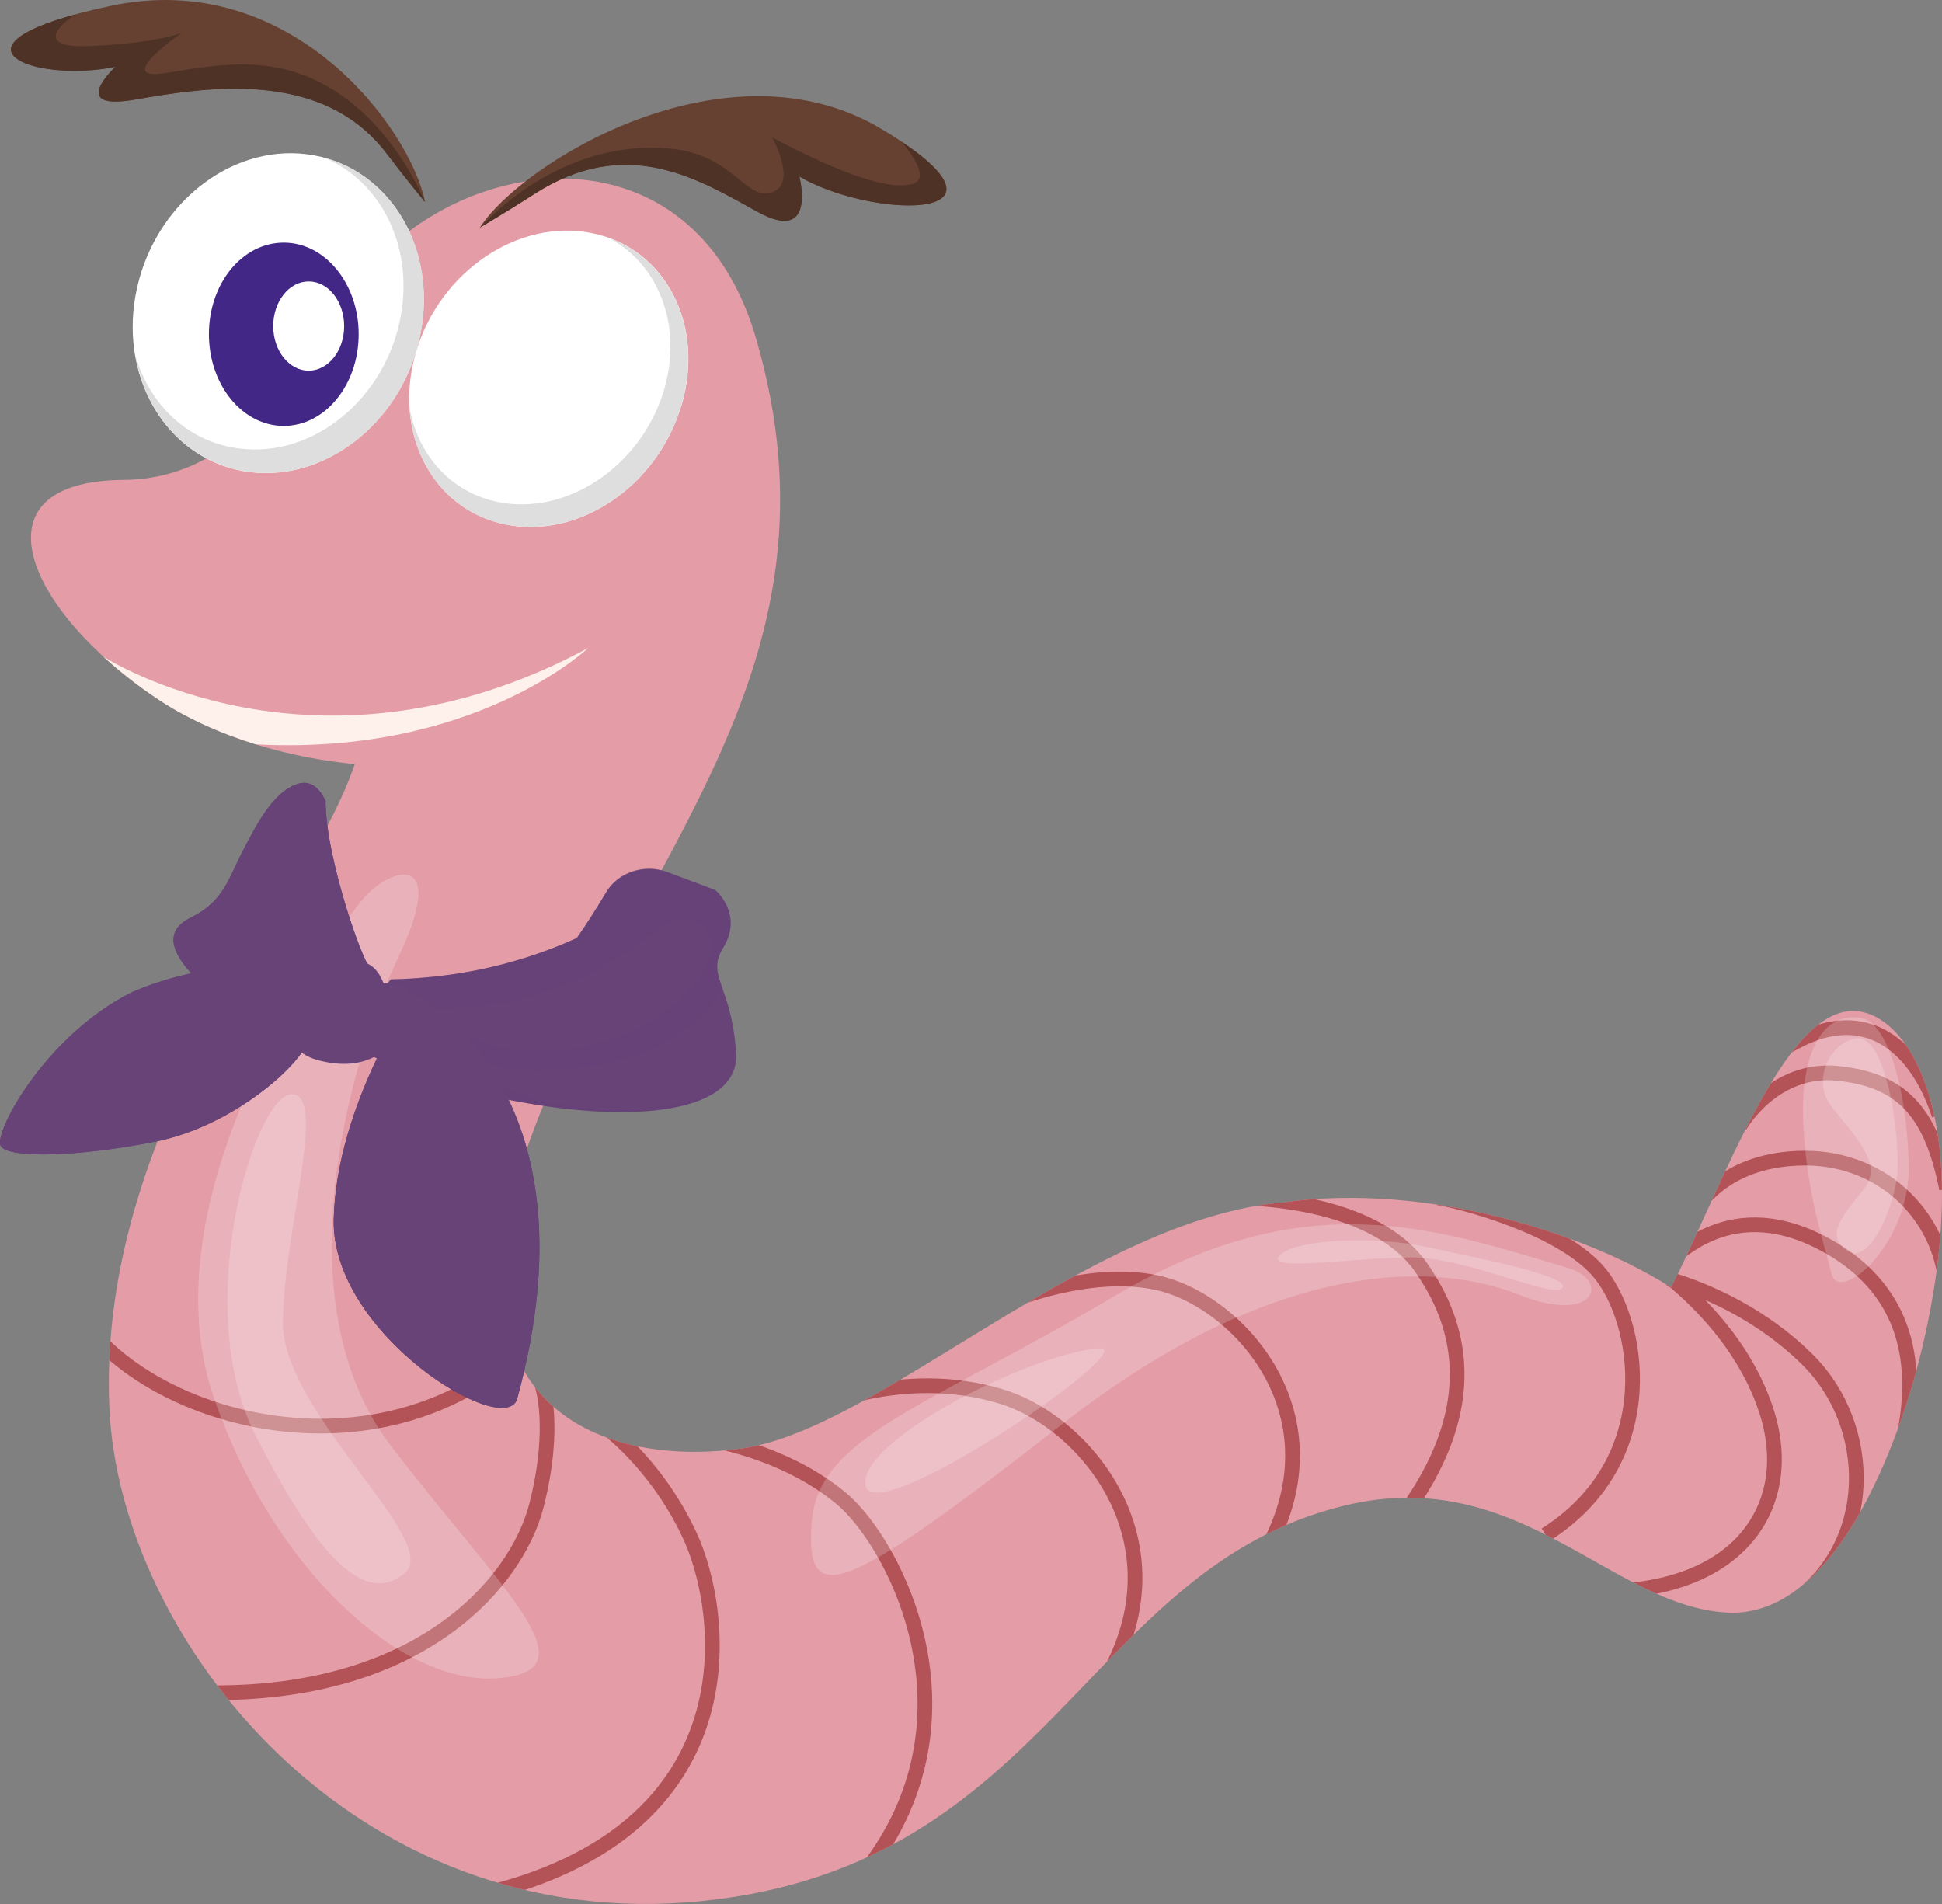 <svg xmlns="http://www.w3.org/2000/svg" viewBox="0 0 199.3 195.4"><rect x="0" y="0" width="199.3" height="195.4" fill="#808080" stroke="none"/><defs><clipPath id="clippath"><path d="M190.47 103.76c-7.26-.55-13.53 17.52-18.96 28.37-2.78-1.76-6.29-3.54-10.74-5.13-14.24-5.11-25.16-4.18-28.92-3.62-19.95 1.6-41.52 23.23-55.62 25.25-14.93 2.14-32.15-4.77-21.33-33.02C65.73 87.35 87.38 68.27 77.58 34.7 67.8 1.11 17.79 24.5 35.45 57.37c2.51 4.67 5.67 14.63-2.71 28.88-8.38 14.25-22.5 34.2-21.52 58.1.98 23.9 25.13 54.39 60.83 50.74 35.7-3.65 39.44-34.15 65.92-40.58 17.93-4.35 27.29 10.31 39.28 10.98 11 .61 17.7-17.13 20.14-27.7 5.18-22.47-1.23-33.61-6.92-34.04Z" style="fill:none"/></clipPath><style>.cls-1{mix-blend-mode:screen;opacity:.6}.cls-1,.cls-2{fill:#684378}.cls-4,.cls-5{fill:#fff}.cls-6,.cls-7,.cls-8{fill:none}.cls-6,.cls-8{mix-blend-mode:multiply}.cls-6{opacity:.4}.cls-7{stroke:#b35357;stroke-miterlimit:10;stroke-width:1.51px}.cls-13,.cls-5{opacity:.2}.cls-14{fill:#dedede}.cls-15{fill:#4f3226}.cls-16{fill:#e49da7}.cls-17{fill:#4a2e34}.cls-20{fill:#664131}</style></defs><g style="isolation:isolate;fill:none"><g id="_Слой_2"><g id="_Червяки"><g style="clip-path:url(#clippath);fill:none"><path class="cls-16" d="M190.47 103.76c-7.26-.55-13.53 17.52-18.96 28.37-2.78-1.76-6.29-3.54-10.74-5.13-14.24-5.11-25.16-4.18-28.92-3.62-19.95 1.6-41.52 23.23-55.62 25.25-14.93 2.14-32.15-4.77-21.33-33.02C65.73 87.35 87.38 68.27 77.58 34.7 67.8 1.11 17.79 24.5 35.45 57.37c2.51 4.67 5.67 14.63-2.71 28.88-8.38 14.25-22.5 34.2-21.52 58.1.98 23.9 25.13 54.39 60.83 50.74 35.7-3.65 39.44-34.15 65.92-40.58 17.93-4.35 27.29 10.31 39.28 10.98 11 .61 17.7-17.13 20.14-27.7 5.18-22.47-1.23-33.61-6.92-34.04Z"/><path class="cls-7" d="M25.51 80.34s-3.21 19.17 15.47 21.84c18.68 2.67 31.62-10.96 31.62-10.96M6.61 132c4.69 13.52 35.57 23.41 51.56 1.43M55.59 142.04s1.55 4.19-.52 12.4c-2.06 8.21-12.89 21.01-37.89 19.08M61.77 146.19s5.41 3.66 9.02 11.39c3.61 7.73 6.84 30.43-21.84 36.95M71.31 147.5s8.51.9 14.95 6.21c6.44 5.31 18.04 28.74-5.16 45.65M83.12 144.74s9.33-4.58 19.64-1.43c10.31 3.15 22.17 19.48 5.16 35.95"/><path class="cls-7" d="M97.61 136.37c0-.29 12.12-6.88 21.4-4.67s21.91 17.08 6.19 33.8"/><path class="cls-7" d="M125.88 122.92s14.55-.52 19.94 7.12c6.44 9.13 4.73 19.62-6.79 31.24M147.36 122.92c.6-.12 12.2 2.54 16.58 7.45s6.89 19.4-5.32 27.13"/><path class="cls-7" d="M169.46 129.68s9.03 5.84 11.94 15.5-3.19 18.68-18.49 18.12"/><path class="cls-7" d="M171.2 131.25s7.99 1.95 14.39 8.37c6.7 6.72 6.96 18.92-1.72 24.88"/><path class="cls-7" d="M170.64 129.88c.69-.08 6.27-7.57 16.33-2.33 10.05 5.23 9.62 14.41 8.33 20.33"/><path class="cls-7" d="M174.17 123.92s2.84-5.07 11.08-5.07 14.35 6.28 14.52 14.01M178.55 115.55s3.44-6.12 10.14-5.39c6.7.72 9.54 4.19 11.08 11.84"/><path class="cls-7" d="M183.31 107.42c.31 0 3.62-2.51 7.53-1.85 2.86.48 6.19 2.9 8.16 8.86"/><path class="cls-13" d="M7.12 120.47s6.19 51.01 43.57 60.97 53.88-17.78 65.99-31.57c12.12-13.79 35.83-17.21 49.24-1.85 13.4 15.36 21.4 12.94 30.42 5.69 9.02-7.25 10.05 34.03 9.54 35.25-.52 1.22-58.52 19.86-58.52 19.86l-76.56 15.9s-84.04-21.25-83.26-26.09 19.58-78.16 19.58-78.16Z"/><path class="cls-13" d="M74.83 80.29c.17.48-27.5 31.4-28.7 53.46-1.2 22.06 12.2 25.13 24.58 21.98 12.37-3.15 10.83-26.26 10.83-26.26l-6.7-49.19ZM153.29 123.84c.95.08 16.33 4.75 22.6 12.88 6.27 8.13 12.03-2.42 9.02-12.56s-3.27-13.77 1.89-19.97c5.16-6.2-33.51 19.64-33.51 19.64Z"/><path class="cls-13" d="M8.8 137.89s4.51 46.37 41.5 52.29c36.99 5.92 48.85-6.76 63.93-21.98 15.08-15.22 29-21.88 49.11-8.22 20.11 13.66 18.43 13.53 18.43 13.53L63.71 215.82s-90.22-17.79-88.81-19.73c1.42-1.93 33.9-58.21 33.9-58.21Z"/><path class="cls-13" d="M61.43 107.66c-.26.48-11.08 9.66-12.55 25.04-1.46 15.38 14.61 25.76 21.14 18.12 6.53-7.65 7.91-14.73 7.91-14.73l-16.5-28.42ZM171.51 132.13c.26 0 1.28 1.03 3.86 3.13 2.58 2.09 9.02-5.49 6.27-12.58-2.75-7.08.17-13 .17-13l-10.3 22.45Z"/></g><path class="cls-5" d="M37.03 92.52c-8.53 10.92-21.14 33.15-15.12 50.79 6.01 17.64 19.25 29.72 29.22 28.91 9.97-.81.34-9.02-11-23.83-11.34-14.81-4.3-39.45.86-50.4 5.16-10.95-1.22-8.97-3.95-5.47ZM161.02 130.16c-13.79-4.12-26.94-8.81-46.53 2.78s-30.55 14.49-31.19 23.31c-.64 8.82 2.96 7.65 25.65-10.06 22.68-17.71 39.01-16.47 46.92-13.33 7.91 3.14 9.31-1.46 5.16-2.7ZM191.13 104.5c-4.03-.82-6.39 3.5-6.07 10.69.32 7.19 2.11 12.32 2.9 15.52.79 3.2 8.18-3.02 7.93-11.35-.26-8.33-2.37-14.37-4.76-14.85Z"/><path class="cls-5" d="M29.94 112.29c-3.76 0-10.44 21.74-3.74 34.96 6.7 13.22 11.47 17.45 15.34 14.19 3.87-3.26-12.5-16.41-12.5-25.65s4.64-23.5.9-23.5ZM112.81 138.37c-7.26.56-25 9.66-23.97 14.13 1.03 4.47 28.66-14.49 23.97-14.13ZM146.71 128.03c-5.81-1.32-14.05-.81-15.42.85-1.37 1.65 7.43.2 13.4.16s14.87 4.39 15.68 3.1c.82-1.29-10.65-3.42-13.66-4.11ZM190.46 106.57c-2.55.35-4.52 4.19-2.63 6.8 1.89 2.62 5.59 5.88 3.57 8.49s-4.28 4.83-1.86 6.48c2.42 1.65 5.04-4.87 5.21-8.33.17-3.46-1.1-13.89-4.29-13.45Z"/><path class="cls-16" d="M43.19 22.88c-9.58 7.25-14.8 26.25-30.52 26.37-15.72.12-10.05 13.41 3.48 22.46 13.53 9.06 39.96 10.51 49.75-3.26 9.8-13.77 8.85-36.32 8.85-36.32l-31.56-9.25Z"/><path class="cls-13" d="M59.63 61.04s-.6 7.33 6.27 7.41c0 0-5.33-1.37-6.27-7.41Z"/><path d="M20.01 68.45C9.38 66.07 5.04 61.48 3.45 57.18c1.17 4.46 5.96 10.02 12.7 14.53 5.36 3.59 12.73 5.97 20.3 6.7 18.72-3.72 23.91-11.92 23.91-11.92s-16.97 7.19-40.34 1.96Z" style="opacity:.04"/><path class="cls-13" d="M67.78 30.31c-4.89-2.52-13.22 3.04-13.22 3.04l-7.99 1.45s1.47-8.81-4.71-10.8c-6.83 6.16-11.65 17.97-20.53 22.95 3 4.42 9.64 6.45 17.16 2.74 0 0 10.48 15.62 23.72 7 13.23-8.61 10.47-23.87 5.58-26.39Z"/><path class="cls-4" d="M43.21 33.97c-1.62 8.98-9.48 15.47-17.57 14.48-8.1-1.02-13.35-9.16-11.73-18.14 1.62-9.01 9.5-15.5 17.58-14.48 8.08 1.02 13.33 9.13 11.71 18.14Z"/><g class="cls-8"><path class="cls-14" d="M33.31 16.2c5.74 2.41 9.12 8.98 7.83 16.19-1.53 8.49-8.94 14.6-16.55 13.64-5.26-.64-9.24-4.47-10.7-9.57 1.08 6.28 5.58 11.2 11.76 11.98 8.08.99 15.95-5.5 17.57-14.48 1.5-8.32-2.86-15.84-9.9-17.77Z"/></g><path class="cls-4" d="M69.92 41.64c-2.46 8.26-10.54 13.73-18.05 12.18-7.53-1.54-11.62-9.48-9.16-17.74 2.46-8.26 10.54-13.7 18.07-12.15 7.51 1.51 11.62 9.45 9.15 17.71Z"/><g class="cls-8"><path class="cls-14" d="M62.44 24.4c5.16 2.67 7.65 9.04 5.7 15.64-2.33 7.79-9.95 12.91-17.02 11.48-4.88-.99-8.24-4.85-9.1-9.71.37 5.93 4.09 10.84 9.84 12.01 7.51 1.54 15.59-3.93 18.05-12.18 2.28-7.62-1.04-14.94-7.47-17.24Z"/></g><path d="M36.81 34.29c0 5.21-3.45 9.42-7.69 9.42s-7.68-4.21-7.68-9.42 3.43-9.39 7.68-9.39 7.69 4.22 7.69 9.39Z" style="fill:#422787"/><path d="M49.69 44.46c-.09 0-.15-.03-.23-.06-.28-.09-.42-.32-.35-.55.89-3.23 3.03-8.87 7.32-10.2 1.95-.64 4.09-.29 6.32 1.02.28.17.33.5.15.7-.21.23-.57.29-.84.15-1.9-1.14-3.66-1.43-5.22-.93-2.21.7-4.2 3.08-5.63 6.66 2.72-2.91 5.23-4.28 7.5-4.01 3.38.41 4.75 4.19 4.83 4.33.09.26-.09.55-.4.64-.32.06-.66-.09-.75-.35-.02-.03-1.22-3.31-3.85-3.63-2.27-.26-5.18 1.83-8.35 6.02-.12.15-.32.23-.51.23Z"/><path class="cls-4" d="M35.32 33.47c0 2.53-1.64 4.57-3.64 4.57s-3.64-2.04-3.64-4.57 1.62-4.59 3.64-4.59 3.64 2.06 3.64 4.59Z"/><path class="cls-20" d="M49.25 23.35C53.5 16.7 74.64 3.68 90.56 13.29c15.92 9.61-1.13 9.21-8.53 4.82 0 0 1.84 7.02-4.28 3.63-6.12-3.39-13.45-7.94-22.96-1.81-2.73 1.76-5.55 3.42-5.55 3.42Z"/><path class="cls-15" d="M77.76 21.74c6.12 3.39 4.28-3.63 4.28-3.63 7.06 4.18 22.88 4.74 10.48-3.57 1.45 1.73 2.77 3.89 1.09 4.34-2.9.78-8.83-1.87-14.37-4.77 0 0 2.64 4.71 0 5.62-2.64.91-3.93-3.62-9.86-4.41-5.93-.78-13.51 1.16-20.13 8.04 0 0 2.82-1.65 5.55-3.42 9.5-6.13 16.84-1.58 22.96 1.81Z"/><path class="cls-20" d="M43.63 20.74C42.08 13.12 29.89-3.31 11.42.59-7.05 4.5 3.3 8.6 11.85 6.86c0 0-4.98 4.58 2.01 3.36 6.99-1.21 19.13-3.29 25.81 5.52 1.92 2.53 3.96 5 3.96 5Z"/><path class="cls-15" d="M34.79 9.6c-6.03-4.03-11.68-3.14-17.62-2.13-5.93 1.01 1.5-4.11 1.5-4.11s-2.45 1.05-9.41 1.37c-4.77.22-4.13-1.54-1.5-3.26-13.27 3.61-3.83 7 4.08 5.39 0 0-4.98 4.58 2.01 3.36 6.99-1.21 19.13-3.29 25.81 5.52 1.92 2.53 3.96 5 3.96 5s-2.81-7.12-8.84-11.14Z"/><path d="M10.6 67.38c1.64 1.5 3.5 2.97 5.55 4.34 2.88 1.93 6.35 3.51 10.12 4.67 22.48 1.17 34.09-9.89 34.09-9.89-27.89 15.03-49.62.97-49.75.88Z" style="fill:#fef0ea"/><path class="cls-2" d="M36.49 104c1.3-1.11 2.53-2.25 3.64-3.49 5.72-.13 12.21-1.14 19.06-4.24.93-1.31 2.04-3.07 3.03-4.72 1.24-2.05 3.94-2.92 6.29-2.04 2.97 1.11 4.89 1.83 4.89 1.83s2.96 2.47.79 5.96c-1.8 2.97 1.06 3.92 1.36 11.13-.02 6.95-15.64 7.49-33.1 1.89-2.39-.87-5.16-2.36-8.02-4.19.71-.67 1.4-1.37 2.05-2.12Z"/><path d="M40.13 100.51c-1.11 1.24-2.34 2.39-3.64 3.49-.65.75-1.34 1.46-2.05 2.13 2.86 1.83 5.63 3.32 8.02 4.19 14.13 4.53 27.04 5.04 31.47 1.39-2.8 1.53-6.33 1.95-9.57 2.08-2.5.1-5.02-.18-7.47-.6-3.35-.57-5.89-2.3-9.05-3.26-.77-.28-.45-1.4.36-1.16 4.5 1.64 10.29 1.17 14.92.21 4.64-.95 8.61-3.69 11.11-7.32-.61-1.74-1-2.76-.03-4.37 2.17-3.49-.79-5.96-.79-5.96s-1.95-.73-4.96-1.86c-2.32-.87-4.97 0-6.19 2.01-1.01 1.67-2.13 3.46-3.07 4.78-6.86 3.1-13.34 4.11-19.06 4.24Zm5.68 3.02c5.15-.11 9.87-1.23 14.44-3.45 2.14-1.04 4.18-2.35 6.07-3.72.92-.67 2.05-1.66 3.25-1.86 2.03-.34 3.33.83 3.44 2.69.02.4-.07.8-.21 1.19.01.11 0 .22-.06.34-4.43 8.43-19.68 12.48-27.42 5.82-.44-.38-.04-1.01.49-1.02Z" style="opacity:.4;fill:#684378" class="cls-8"/><path class="cls-1" d="M69.26 99.41s-3.41 4.52-11.43 6.42c-5.1 1.55 7.94 3.14 11.43-6.42Z"/><path class="cls-2" d="M19.54 94.19c3.53-1.73 3.91-4.13 5.62-7.33 1.08-2.03 2.85-5.62 5.39-6.41 1.43-.45 2.29.57 2.88 1.73-.13 5.28 3.73 16.67 4.76 17.49-.02 1.7.13 3.39.38 5.09v.11c-.02.97.02 1.93.1 2.89-3.65-.3-6.98-.84-9.54-1.63-1.16-.41-2.3-.83-3.41-1.27-2.51-1.75-11.7-7.98-6.17-10.67Z"/><path class="cls-17" d="M38.01 104.84v-.06c-.26-1.79-.39-3.41-.38-4.93-1.38-1.84-4.82-12.42-4.76-17.56-.65-1.22-1.27-1.64-2.14-1.36-2.19.69-3.88 3.9-4.9 5.82l-.17.33c-.36.68-.66 1.32-.94 1.93-1.05 2.25-1.97 4.19-4.91 5.63-.91.44-1.38.98-1.44 1.66-.23 2.66 5.59 6.7 7.5 8.03l.13.09c1.16.45 2.25.86 3.32 1.23 1.13.35 2.45.65 3.93.91 1.46.26 3.09.47 4.84.63-.05-.81-.07-1.59-.06-2.36Z"/><path class="cls-2" d="M19.54 94.19c3.53-1.73 3.91-4.13 5.62-7.33 1.08-2.03 2.85-5.62 5.39-6.41.86-.27 1.51 0 2.02.49.56.55.84 1.29.87 2.04.23 5.55 3.77 15.91 4.75 16.69-.02 1.7.13 3.39.38 5.09v.11c-.02.97.02 1.93.1 2.89-3.65-.3-6.98-.84-9.54-1.63-1.16-.41-2.3-.83-3.41-1.27-2.51-1.75-11.7-7.98-6.17-10.67Z"/><g class="cls-6"><path class="cls-2" d="M25.71 104.86c1.11.44 2.25.86 3.41 1.27 2.56.79 5.89 1.32 9.54 1.63-.08-.96-.12-1.92-.1-2.89v-.11c-.25-1.7-.4-3.39-.38-5.09-.19-.15-.47-.66-.8-1.42-2.12 1.27-4.72-.69-6.32-2.89-2.43-3.33-3.38-8.78-.7-12.18a.73.73 0 0 1 .91-.16c.99.59 1.77 1.4 2.42 2.31-.13-.83-.21-1.62-.25-2.33-.04-.76-.31-1.52-.87-2.07-.51-.5-1.17-.76-2.02-.49-2.54.8-4.3 4.38-5.39 6.41-1.71 3.21-2.09 5.61-5.62 7.33-5.52 2.7 3.66 8.93 6.17 10.67ZM24.15 93.2c.23-.53 1.15-.53 1.25.09.05.29.11.58.16.86.09.07.16.17.19.3.48 2.08 1.48 4.07 1.5 6.22 0 .42-.46.71-.87.54-1.5-.6-3.03-1.69-3.51-3.2-.63-1.98.52-3.07 1.28-4.8Z"/></g><path class="cls-2" d="M35.24 101.64s-8.97-5.31-21.73.2C4.65 106.27-.71 116.3.08 117.61c.77 1.3 7.94 1.12 15.82-.44s14.58-7.62 15.49-9.94c.91-2.33 3.85-5.6 3.85-5.6Z"/><path class="cls-17" d="M29.26 100.21c-3.46-.61-8.97-.74-15.49 2.08C5.05 106.65.16 116.31.56 117.36c0 .01.16.25 1.16.42 2.67.47 8.33.03 14.06-1.1 7.63-1.52 14.22-7.42 15.09-9.62.73-1.87 2.68-4.26 3.53-5.27-.84-.4-2.63-1.14-5.13-1.58Z"/><path class="cls-2" d="M35.24 101.64s-8.97-5.31-21.73.2C4.65 106.27-.71 116.3.08 117.61c.77 1.3 7.94 1.12 15.82-.44s14.58-7.62 15.49-9.94c.91-2.33 3.85-5.6 3.85-5.6Z"/><g class="cls-6"><path class="cls-2" d="M.08 117.61c.11.19.38.34.75.47 1.72-1.51 4.13-2.67 5.98-3.68 3.02-1.65 6.31-2.96 9.59-4.1 2.35-.82 7.84-2.84 10.18-1.53 2.65 1.48-2.96 4.77-3.9 5.35-1.02.63-2.24 1.4-3.54 2.14 6.4-2.29 11.47-7.04 12.25-9.03.91-2.33 3.85-5.6 3.85-5.6s-8.97-5.31-21.73.2C4.65 106.27-.71 116.3.08 117.61Zm27.45-16.21c.57.14.49.94 0 1.11-.68.23-1.34.49-2.02.74-.06.07-.14.13-.25.17-3.48 1.31-6.94 2.65-10.13 4.51-2.5 1.45-4.96 3.36-7.6 4.53-.55.25-1.02-.33-.84-.79 2.56-6.83 13.35-12.18 20.86-10.27Z"/></g><path class="cls-2" d="M42.43 101.96s19.46 9.47 10.64 41.61c-1.26 4.17-19.08-6.64-18.82-18.42.27-11.79 8.17-23.18 8.17-23.18Z"/><path class="cls-2" d="M42.43 101.96s19.46 9.47 10.64 41.61c-1.26 4.17-19.08-6.64-18.82-18.42.27-11.79 8.17-23.18 8.17-23.18Z"/><g class="cls-6"><path class="cls-2" d="M42.43 101.96s9.62 4.7 12.27 18.66c-1.66-4.73-4.51-8.99-9.03-11.83-.42-.26-1.2-.01-1.05.55 1.07 4.09 3.08 7.8 3.71 12.05.55 3.71.86 7.49.16 11.16-.5-2.23-.97-4.49-1.72-6.66-.69-1.97-1.45-4.81-2.88-6.49-2.92-3.41-3.32 2.69-3.31 4.22.03 5.3 1.8 9.92 4.66 14.47 1.59 2.52 3.57 5.17 6.33 6.38-4.58.08-17.53-9.26-17.31-19.33.27-11.79 8.17-23.18 8.17-23.18Z"/></g><path class="cls-2" d="M39.37 100.9s4.11-.24 2.58 3.36c-1.52 3.6-4.38 5.85-9.31 4.54-4.91-1.31-2.25-6.52.54-8.63 2.81-2.09 5.06-2.13 6.18.73Z"/><path class="cls-1" d="M38.44 101.17s2.25-.13 1.41 1.84c-.83 1.97-2.4 3.21-5.1 2.49-2.7-.72-1.23-3.58.3-4.73 1.54-1.15 2.78-1.17 3.39.39ZM15.76 104.04s-6.42 1.78-12.5 10c-3.97 5.09 2.94-9.11 12.5-10ZM50.57 117.98s3.87 6.27 1.03 17.78c-1.58 7.29 6.48-9.96-1.03-17.78Z"/></g></g></g></svg>